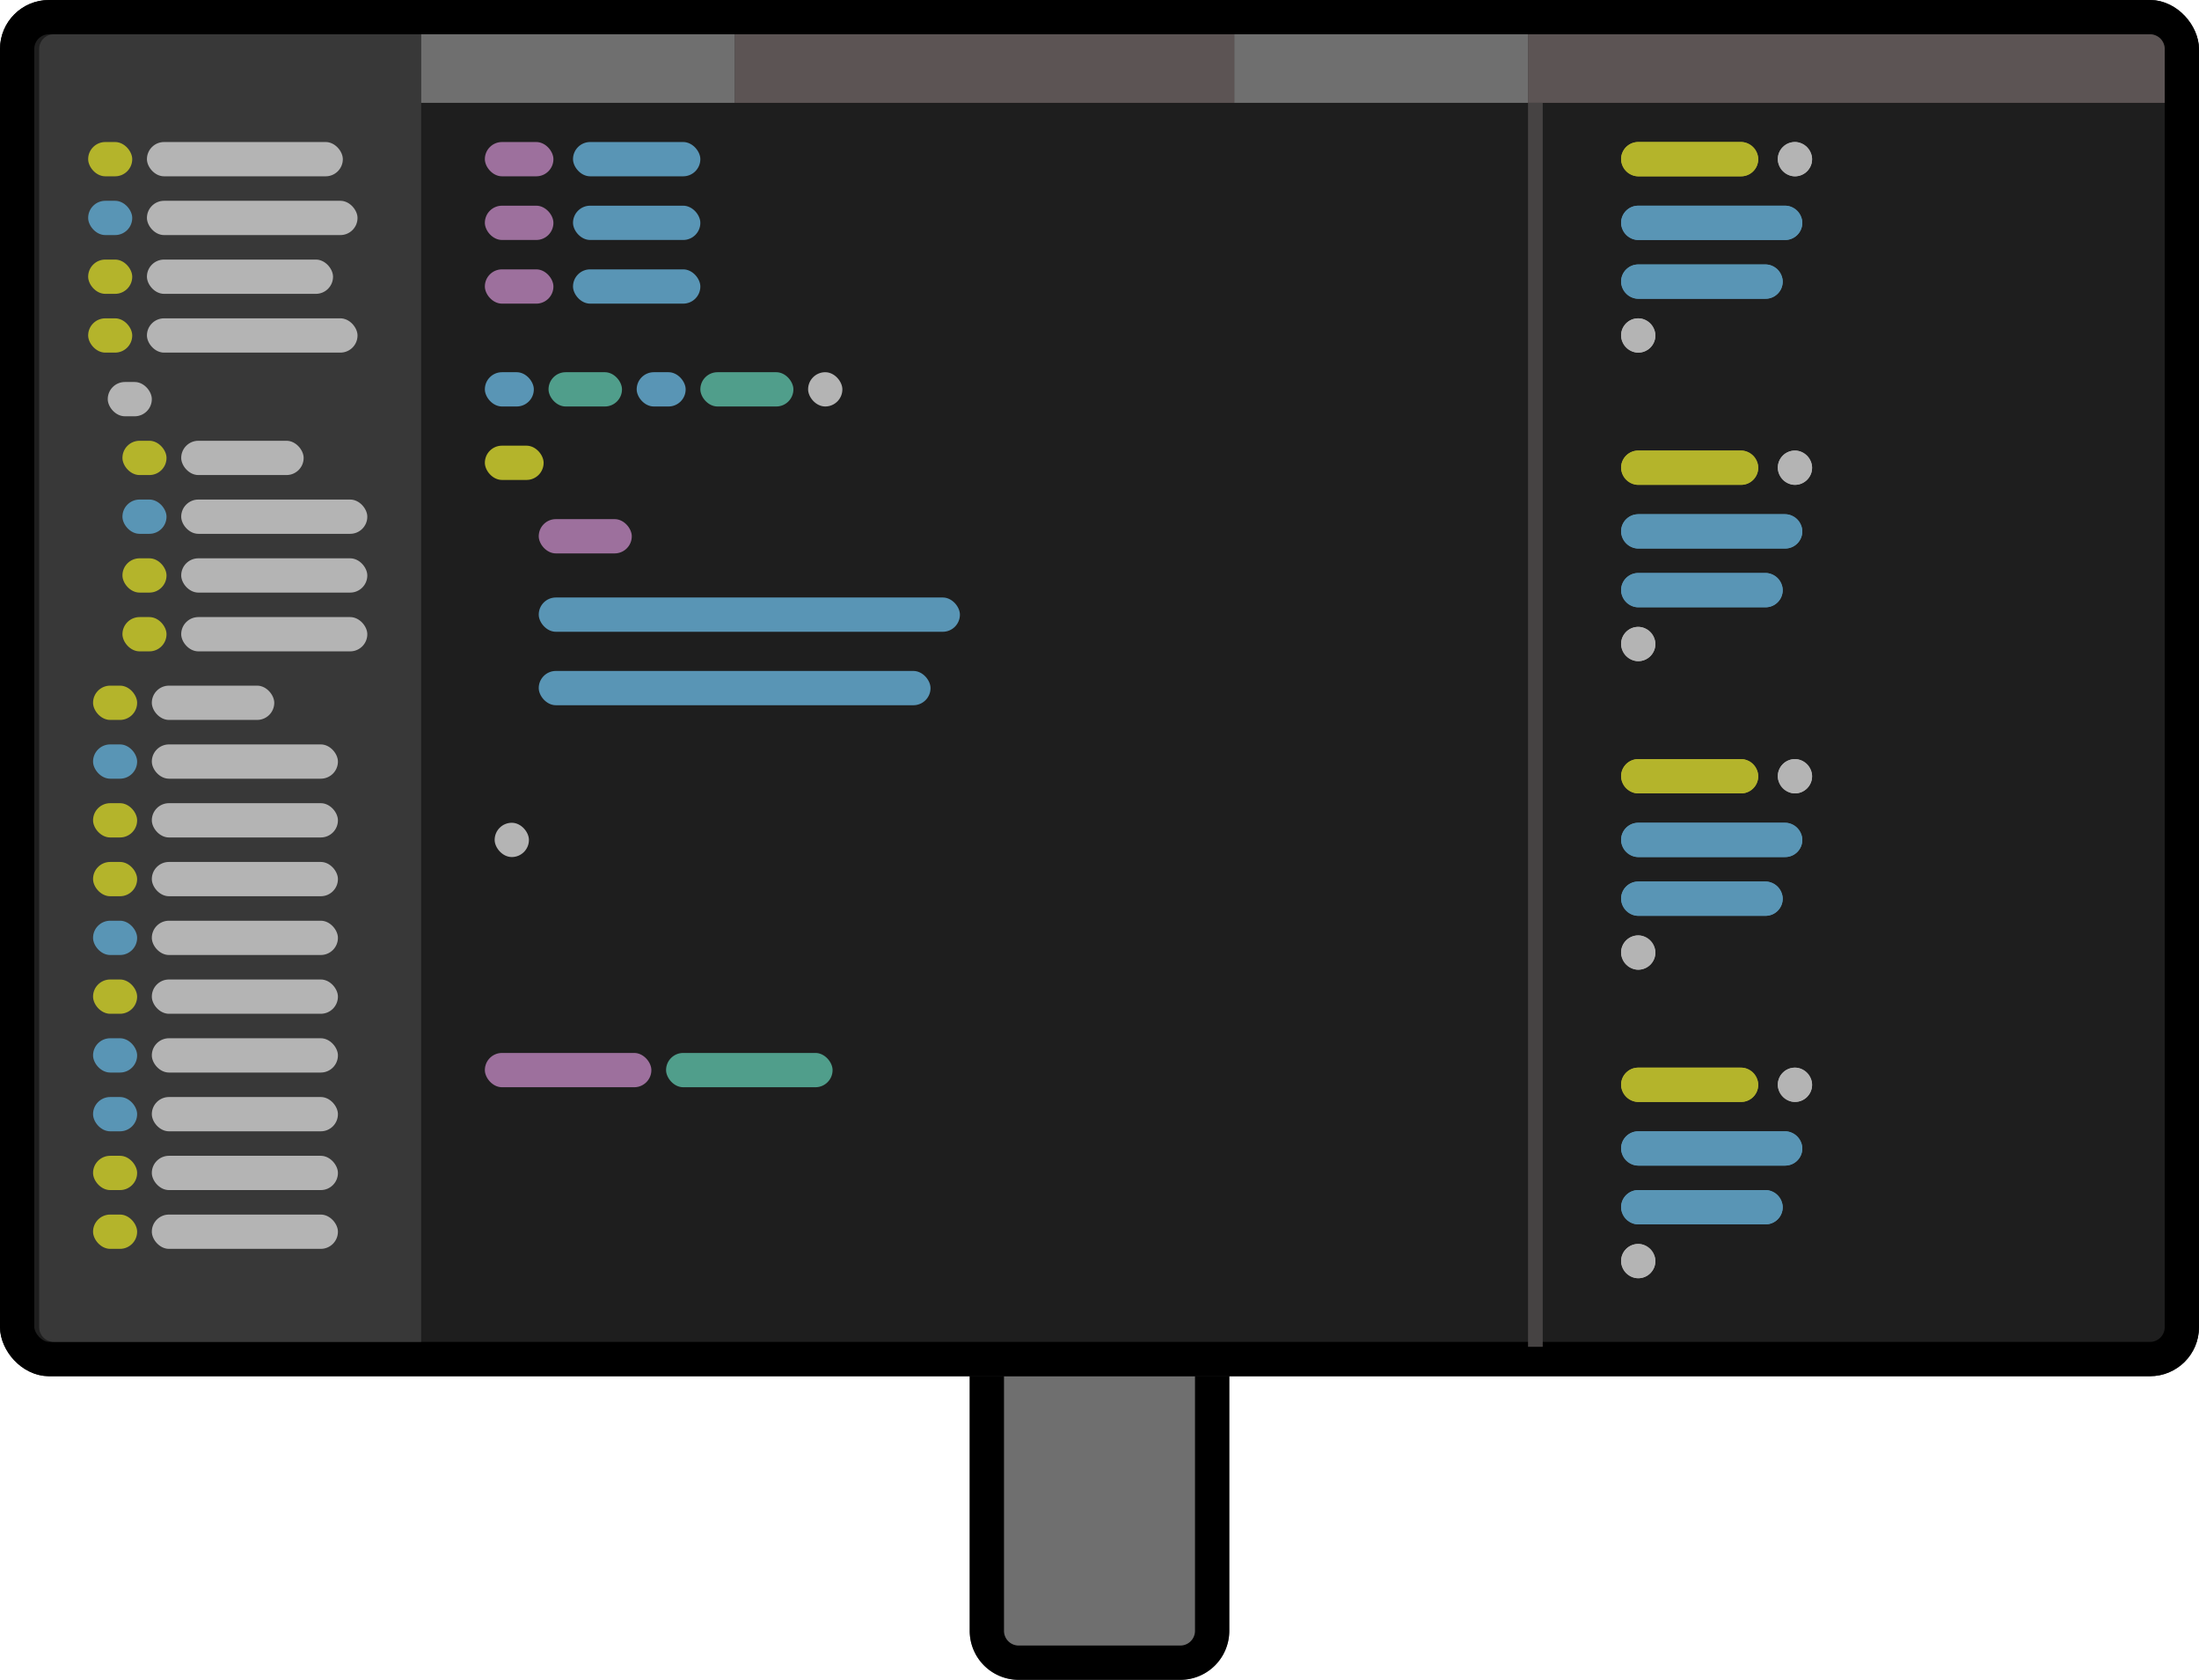 <svg xmlns="http://www.w3.org/2000/svg" width="449" height="343" viewBox="0 0 449 343"><g transform="translate(-716 -598)"><g transform="translate(914 851)" fill="#6f6f6f" stroke="#000" stroke-width="7"><path d="M0,0H53a0,0,0,0,1,0,0V80A10,10,0,0,1,43,90H10A10,10,0,0,1,0,80V0A0,0,0,0,1,0,0Z" stroke="none"/><path d="M7,3.5H46A3.5,3.5,0,0,1,49.5,7V80A6.5,6.5,0,0,1,43,86.5H10A6.5,6.5,0,0,1,3.5,80V7A3.5,3.5,0,0,1,7,3.5Z" fill="none"/></g><g transform="translate(716 598)" fill="#1e1e1e" stroke="#000" stroke-width="7"><rect width="449" height="281" rx="10" stroke="none"/><rect x="3.5" y="3.5" width="442" height="274" rx="6.5" fill="none"/></g><path d="M3,0H78a0,0,0,0,1,0,0V267a0,0,0,0,1,0,0H3a3,3,0,0,1-3-3V3A3,3,0,0,1,3,0Z" transform="translate(724 605)" fill="#383838"/><path d="M0,0H127a3,3,0,0,1,3,3V14a0,0,0,0,1,0,0H0a0,0,0,0,1,0,0V0A0,0,0,0,1,0,0Z" transform="translate(1028 605)" fill="#5c5454"/><rect width="60" height="14" transform="translate(968 605)" fill="#6f6f6f"/><rect width="102" height="14" transform="translate(866 605)" fill="#5c5454"/><rect width="64" height="14" transform="translate(802 605)" fill="#6f6f6f"/><rect width="40" height="7" rx="3.5" transform="translate(746 627)" fill="#b4b4b4"/><rect width="26" height="7" rx="3.5" transform="translate(833 627)" fill="#5995b5"/><rect width="26" height="7" rx="3.5" transform="translate(833 640)" fill="#5995b5"/><rect width="26" height="7" rx="3.5" transform="translate(833 653)" fill="#5995b5"/><rect width="14" height="7" rx="3.5" transform="translate(815 627)" fill="#9d709d"/><rect width="14" height="7" rx="3.5" transform="translate(815 640)" fill="#9d709d"/><rect width="14" height="7" rx="3.5" transform="translate(815 653)" fill="#9d709d"/><rect width="10" height="7" rx="3.5" transform="translate(815 674)" fill="#5995b5"/><rect width="12" height="7" rx="3.5" transform="translate(815 689)" fill="#b4b42b"/><rect width="19" height="7" rx="3.5" transform="translate(826 704)" fill="#9d709d"/><rect width="86" height="7" rx="3.5" transform="translate(826 720)" fill="#5995b5"/><rect width="80" height="7" rx="3.5" transform="translate(826 735)" fill="#5995b5"/><rect width="34" height="7" rx="3.5" transform="translate(815 813)" fill="#9d709d"/><rect width="34" height="7" rx="3.5" transform="translate(852 813)" fill="#509e8b"/><rect width="15" height="7" rx="3.5" transform="translate(828 674)" fill="#509e8b"/><rect width="10" height="7" rx="3.5" transform="translate(846 674)" fill="#5995b5"/><rect width="19" height="7" rx="3.5" transform="translate(859 674)" fill="#509e8b"/><rect width="7" height="7" rx="3.5" transform="translate(881 674)" fill="#b4b4b4"/><rect width="7" height="7" rx="3.5" transform="translate(817 766)" fill="#b4b4b4"/><rect width="43" height="7" rx="3.5" transform="translate(746 639)" fill="#b4b4b4"/><rect width="38" height="7" rx="3.5" transform="translate(746 651)" fill="#b4b4b4"/><rect width="43" height="7" rx="3.5" transform="translate(746 663)" fill="#b4b4b4"/><rect width="25" height="7" rx="3.5" transform="translate(753 688)" fill="#b4b4b4"/><rect width="38" height="7" rx="3.5" transform="translate(753 700)" fill="#b4b4b4"/><rect width="38" height="7" rx="3.5" transform="translate(753 712)" fill="#b4b4b4"/><rect width="38" height="7" rx="3.5" transform="translate(753 724)" fill="#b4b4b4"/><rect width="25" height="7" rx="3.5" transform="translate(747 738)" fill="#b4b4b4"/><rect width="38" height="7" rx="3.5" transform="translate(747 750)" fill="#b4b4b4"/><rect width="38" height="7" rx="3.5" transform="translate(747 762)" fill="#b4b4b4"/><rect width="38" height="7" rx="3.5" transform="translate(747 774)" fill="#b4b4b4"/><rect width="38" height="7" rx="3.5" transform="translate(747 786)" fill="#b4b4b4"/><rect width="38" height="7" rx="3.5" transform="translate(747 798)" fill="#b4b4b4"/><rect width="38" height="7" rx="3.5" transform="translate(747 810)" fill="#b4b4b4"/><rect width="38" height="7" rx="3.5" transform="translate(747 822)" fill="#b4b4b4"/><rect width="38" height="7" rx="3.5" transform="translate(747 834)" fill="#b4b4b4"/><rect width="38" height="7" rx="3.5" transform="translate(747 846)" fill="#b4b4b4"/><rect width="9" height="7" rx="3.5" transform="translate(734 627)" fill="#b4b42b"/><rect width="9" height="7" rx="3.5" transform="translate(734 639)" fill="#5995b5"/><rect width="9" height="7" rx="3.5" transform="translate(734 651)" fill="#b4b42b"/><rect width="9" height="7" rx="3.5" transform="translate(734 663)" fill="#b4b42b"/><rect width="9" height="7" rx="3.5" transform="translate(738 676)" fill="#b4b4b4"/><rect width="9" height="7" rx="3.5" transform="translate(741 688)" fill="#b4b42b"/><rect width="9" height="7" rx="3.5" transform="translate(741 700)" fill="#5995b5"/><rect width="9" height="7" rx="3.5" transform="translate(741 712)" fill="#b4b42b"/><rect width="9" height="7" rx="3.5" transform="translate(741 724)" fill="#b4b42b"/><rect width="9" height="7" rx="3.5" transform="translate(735 738)" fill="#b4b42b"/><rect width="9" height="7" rx="3.5" transform="translate(735 750)" fill="#5995b5"/><rect width="9" height="7" rx="3.5" transform="translate(735 762)" fill="#b4b42b"/><rect width="9" height="7" rx="3.5" transform="translate(735 774)" fill="#b4b42b"/><rect width="9" height="7" rx="3.5" transform="translate(735 786)" fill="#5995b5"/><rect width="9" height="7" rx="3.5" transform="translate(735 798)" fill="#b4b42b"/><rect width="9" height="7" rx="3.5" transform="translate(735 810)" fill="#5995b5"/><rect width="9" height="7" rx="3.5" transform="translate(735 822)" fill="#5995b5"/><rect width="9" height="7" rx="3.5" transform="translate(735 834)" fill="#b4b42b"/><rect width="9" height="7" rx="3.5" transform="translate(735 846)" fill="#b4b42b"/><line x2="21" transform="translate(1050.5 630.5)" fill="none" stroke="#b4b42b" stroke-linecap="round" stroke-width="7"/><line x2="30" transform="translate(1050.5 643.5)" fill="none" stroke="#5995b5" stroke-linecap="round" stroke-width="7"/><line x2="26" transform="translate(1050.5 655.5)" fill="none" stroke="#5995b5" stroke-linecap="round" stroke-width="7"/><circle cx="3.5" cy="3.5" r="3.5" transform="translate(1079 627)" fill="#b4b4b4"/><circle cx="3.5" cy="3.5" r="3.5" transform="translate(1047 663)" fill="#b4b4b4"/><rect width="28" height="7" rx="3.5" transform="translate(1047 627)" fill="#b4b42b"/><rect width="37" height="7" rx="3.5" transform="translate(1047 640)" fill="#5995b5"/><rect width="33" height="7" rx="3.5" transform="translate(1047 652)" fill="#5995b5"/><rect width="7" height="7" rx="3.5" transform="translate(1079 627)" fill="#b4b4b4"/><rect width="7" height="7" rx="3.5" transform="translate(1047 663)" fill="#b4b4b4"/><line x2="21" transform="translate(1050.5 693.5)" fill="none" stroke="#b4b42b" stroke-linecap="round" stroke-width="7"/><line x2="30" transform="translate(1050.5 706.5)" fill="none" stroke="#5995b5" stroke-linecap="round" stroke-width="7"/><line x2="26" transform="translate(1050.5 718.5)" fill="none" stroke="#5995b5" stroke-linecap="round" stroke-width="7"/><circle cx="3.5" cy="3.5" r="3.5" transform="translate(1079 690)" fill="#b4b4b4"/><circle cx="3.5" cy="3.5" r="3.5" transform="translate(1047 726)" fill="#b4b4b4"/><rect width="28" height="7" rx="3.5" transform="translate(1047 690)" fill="#b4b42b"/><rect width="37" height="7" rx="3.5" transform="translate(1047 703)" fill="#5995b5"/><rect width="33" height="7" rx="3.5" transform="translate(1047 715)" fill="#5995b5"/><rect width="7" height="7" rx="3.5" transform="translate(1079 690)" fill="#b4b4b4"/><rect width="7" height="7" rx="3.5" transform="translate(1047 726)" fill="#b4b4b4"/><line x2="21" transform="translate(1050.5 756.5)" fill="none" stroke="#b4b42b" stroke-linecap="round" stroke-width="7"/><line x2="30" transform="translate(1050.5 769.5)" fill="none" stroke="#5995b5" stroke-linecap="round" stroke-width="7"/><line x2="26" transform="translate(1050.5 781.5)" fill="none" stroke="#5995b5" stroke-linecap="round" stroke-width="7"/><circle cx="3.5" cy="3.5" r="3.5" transform="translate(1079 753)" fill="#b4b4b4"/><circle cx="3.5" cy="3.5" r="3.5" transform="translate(1047 789)" fill="#b4b4b4"/><rect width="28" height="7" rx="3.5" transform="translate(1047 753)" fill="#b4b42b"/><rect width="37" height="7" rx="3.5" transform="translate(1047 766)" fill="#5995b5"/><rect width="33" height="7" rx="3.5" transform="translate(1047 778)" fill="#5995b5"/><rect width="7" height="7" rx="3.5" transform="translate(1079 753)" fill="#b4b4b4"/><rect width="7" height="7" rx="3.5" transform="translate(1047 789)" fill="#b4b4b4"/><line x2="21" transform="translate(1050.5 819.5)" fill="none" stroke="#b4b42b" stroke-linecap="round" stroke-width="7"/><line x2="30" transform="translate(1050.5 832.5)" fill="none" stroke="#5995b5" stroke-linecap="round" stroke-width="7"/><line x2="26" transform="translate(1050.5 844.5)" fill="none" stroke="#5995b5" stroke-linecap="round" stroke-width="7"/><circle cx="3.5" cy="3.5" r="3.5" transform="translate(1079 816)" fill="#b4b4b4"/><circle cx="3.5" cy="3.5" r="3.5" transform="translate(1047 852)" fill="#b4b4b4"/><rect width="28" height="7" rx="3.5" transform="translate(1047 816)" fill="#b4b42b"/><rect width="37" height="7" rx="3.5" transform="translate(1047 829)" fill="#5995b5"/><rect width="33" height="7" rx="3.5" transform="translate(1047 841)" fill="#5995b5"/><rect width="7" height="7" rx="3.5" transform="translate(1079 816)" fill="#b4b4b4"/><rect width="7" height="7" rx="3.5" transform="translate(1047 852)" fill="#b4b4b4"/><rect width="3" height="254" transform="translate(1028 619)" fill="#464343"/></g></svg>